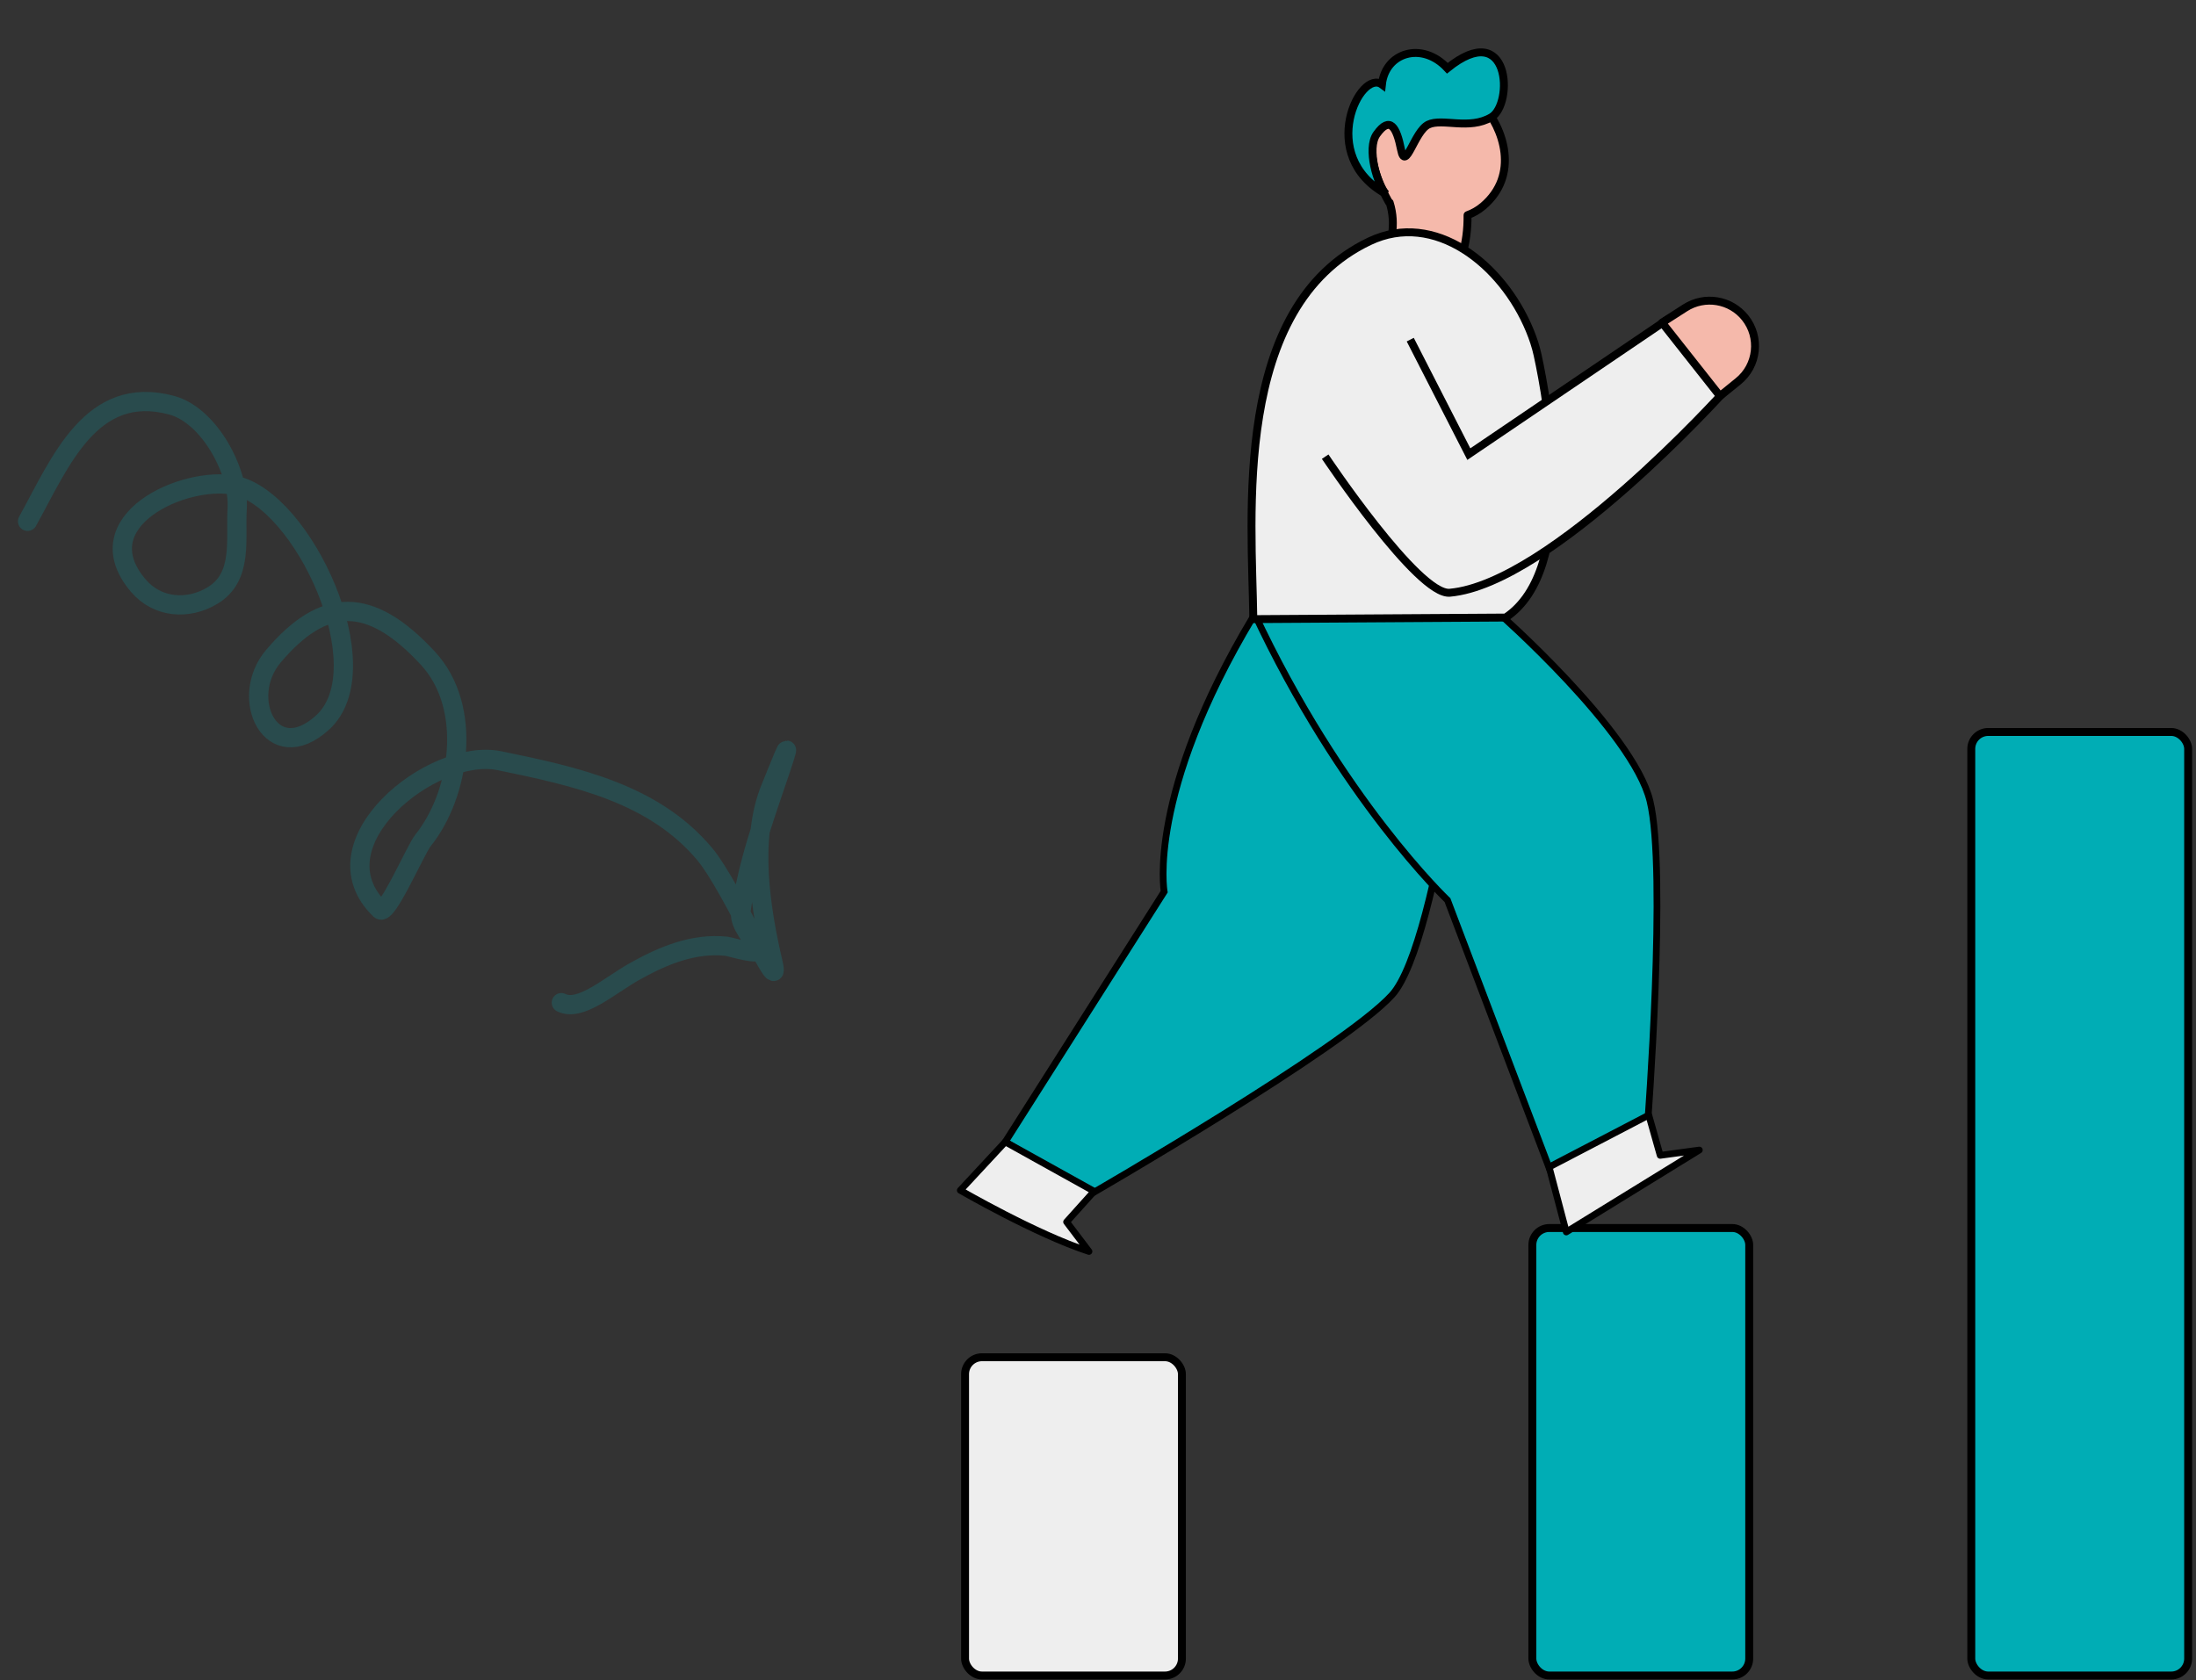 <svg width="456" height="349" viewBox="0 0 456 349" fill="none" xmlns="http://www.w3.org/2000/svg">
<rect x="0" y="0" width="456" height="349" fill="#333333" stroke="none"/>
<rect x="318.196" y="255.056" width="45.031" height="92.944" rx="3.515" fill="#00ADB5" stroke="black" stroke-width="1.645" stroke-linejoin="round"/>
<rect x="200.395" y="281.895" width="45.031" height="66.105" rx="3.515" fill="#EEEEEE" stroke="black" stroke-width="1.645" stroke-linejoin="round"/>
<rect x="409.338" y="152.026" width="45.031" height="195.974" rx="3.515" fill="#00ADB5" stroke="black" stroke-width="1.645" stroke-linejoin="round"/>
<path d="M260.169 128.169L306.468 128.169C306.468 128.169 299.089 195.602 289.046 206.658C279.004 217.713 226.445 248.034 226.445 248.034L208.744 237.17L241.742 185.203C241.742 185.203 238.113 164.938 260.169 128.169Z" fill="#00ADB5" stroke="black" stroke-width="1.399"/>
<path d="M227.193 247.426L208.744 237.173L199.407 247.226C199.407 247.226 215.148 256.349 226.129 259.925L221.478 253.79L227.193 247.426Z" fill="#EEEEEE" stroke="black" stroke-width="1.399" stroke-linejoin="round"/>
<path d="M260.366 127.186L310.953 127.119C310.953 127.119 339.075 151.849 342.618 166.358C346.161 180.868 342.121 233.524 342.121 233.524L321.675 242.564L300.567 186.947C300.567 186.947 278.498 166.041 260.366 127.186Z" fill="#00ADB5"/>
<path d="M260.366 127.186L260.365 126.487C260.126 126.487 259.904 126.609 259.776 126.811C259.648 127.012 259.631 127.265 259.732 127.482L260.366 127.186ZM310.953 127.119L311.415 126.594L311.217 126.42L310.952 126.42L310.953 127.119ZM342.121 233.524L342.403 234.164L342.786 233.995L342.818 233.578L342.121 233.524ZM321.675 242.564L321.021 242.812L321.283 243.502L321.958 243.204L321.675 242.564ZM300.567 186.947L301.221 186.698L301.164 186.549L301.048 186.439L300.567 186.947ZM260.367 127.885L310.954 127.819L310.952 126.42L260.365 126.487L260.367 127.885ZM341.838 232.885L321.392 241.924L321.958 243.204L342.403 234.164L341.838 232.885ZM322.329 242.316L301.221 186.698L299.913 187.195L321.021 242.812L322.329 242.316ZM300.567 186.947C301.048 186.439 301.048 186.439 301.048 186.439C301.048 186.439 301.047 186.439 301.047 186.438C301.047 186.438 301.046 186.437 301.045 186.436C301.042 186.434 301.039 186.43 301.034 186.426C301.024 186.416 301.008 186.401 300.988 186.382C300.947 186.342 300.885 186.283 300.804 186.203C300.641 186.043 300.397 185.802 300.081 185.481C299.448 184.84 298.521 183.877 297.351 182.6C295.011 180.047 291.698 176.234 287.819 171.209C280.061 161.16 270.04 146.263 261 126.89L259.732 127.482C268.823 146.964 278.903 161.948 286.712 172.064C290.617 177.123 293.955 180.965 296.319 183.546C297.502 184.836 298.44 185.81 299.085 186.464C299.407 186.79 299.656 187.037 299.825 187.202C299.91 187.285 299.974 187.347 300.018 187.389C300.04 187.41 300.056 187.426 300.068 187.437C300.073 187.443 300.078 187.447 300.081 187.45C300.082 187.451 300.083 187.452 300.084 187.453C300.085 187.453 300.085 187.454 300.085 187.454C300.085 187.454 300.086 187.454 300.567 186.947ZM310.953 127.119C310.492 127.645 310.492 127.645 310.492 127.645C310.492 127.645 310.492 127.645 310.493 127.646C310.493 127.646 310.495 127.647 310.496 127.649C310.499 127.652 310.504 127.656 310.511 127.662C310.524 127.673 310.544 127.691 310.57 127.714C310.623 127.761 310.702 127.831 310.804 127.922C311.01 128.106 311.312 128.377 311.698 128.728C312.471 129.43 313.58 130.449 314.922 131.718C317.607 134.257 321.222 137.791 324.946 141.775C328.672 145.762 332.497 150.189 335.608 154.514C338.729 158.855 341.086 163.032 341.938 166.524L343.297 166.193C342.379 162.43 339.891 158.075 336.743 153.698C333.585 149.306 329.716 144.83 325.968 140.82C322.219 136.809 318.582 133.254 315.883 130.702C314.534 129.426 313.418 128.4 312.639 127.693C312.249 127.339 311.944 127.065 311.736 126.879C311.632 126.786 311.552 126.715 311.498 126.667C311.471 126.643 311.45 126.625 311.437 126.613C311.43 126.607 311.424 126.602 311.421 126.599C311.419 126.597 311.418 126.596 311.417 126.595C311.416 126.595 311.416 126.595 311.416 126.595C311.415 126.594 311.415 126.594 310.953 127.119ZM341.938 166.524C342.804 170.067 343.216 176.007 343.336 182.986C343.455 189.945 343.282 197.873 342.999 205.356C342.716 212.838 342.322 219.867 341.998 225.026C341.837 227.606 341.693 229.718 341.59 231.184C341.538 231.918 341.496 232.49 341.468 232.878C341.453 233.072 341.442 233.221 341.435 233.32C341.431 233.37 341.428 233.408 341.426 233.433C341.425 233.446 341.424 233.455 341.424 233.462C341.424 233.465 341.423 233.467 341.423 233.469C341.423 233.469 341.423 233.47 341.423 233.47C341.423 233.471 341.423 233.471 342.121 233.524C342.818 233.578 342.818 233.578 342.818 233.577C342.818 233.577 342.818 233.576 342.818 233.575C342.818 233.574 342.818 233.571 342.819 233.568C342.819 233.562 342.82 233.552 342.821 233.539C342.823 233.514 342.826 233.476 342.829 233.425C342.837 233.325 342.848 233.176 342.863 232.981C342.891 232.591 342.933 232.018 342.985 231.283C343.089 229.813 343.233 227.698 343.395 225.114C343.718 219.947 344.113 212.905 344.397 205.409C344.681 197.914 344.854 189.957 344.734 182.962C344.615 175.988 344.204 169.904 343.297 166.193L341.938 166.524Z" fill="black"/>
<path fill-rule="evenodd" clip-rule="evenodd" d="M304.736 44.684C305.886 44.265 306.982 43.651 307.982 42.799C315.53 36.369 312.293 26.667 307.725 21.616C303.158 16.565 275.214 18.58 288.396 41.979C288.451 42.012 288.508 42.046 288.565 42.08C290.039 46.769 288.796 50.792 287.305 55.618C286.697 57.586 286.047 59.688 285.524 62.024L299.505 61.022C303.347 55.804 304.804 50.545 304.736 44.684Z" fill="#F5B9AB"/>
<path d="M307.982 42.799L308.515 43.425L308.515 43.425L307.982 42.799ZM304.736 44.684L304.454 43.912C304.126 44.031 303.909 44.345 303.913 44.694L304.736 44.684ZM307.725 21.616L308.335 21.064L307.725 21.616ZM288.396 41.979L287.679 42.382C287.749 42.506 287.85 42.61 287.971 42.683L288.396 41.979ZM288.565 42.08L289.35 41.833C289.289 41.639 289.158 41.474 288.982 41.371L288.565 42.08ZM287.305 55.618L286.519 55.375L286.519 55.375L287.305 55.618ZM285.524 62.024L284.721 61.844C284.664 62.098 284.731 62.364 284.901 62.561C285.07 62.758 285.323 62.863 285.583 62.844L285.524 62.024ZM299.505 61.022L299.563 61.843C299.803 61.825 300.024 61.704 300.167 61.51L299.505 61.022ZM307.449 42.173C306.528 42.958 305.518 43.523 304.454 43.912L305.017 45.457C306.254 45.006 307.436 44.344 308.515 43.425L307.449 42.173ZM307.115 22.168C309.304 24.587 311.166 28.12 311.58 31.783C311.99 35.407 310.988 39.157 307.449 42.173L308.515 43.425C312.524 40.01 313.678 35.694 313.214 31.598C312.755 27.539 310.715 23.696 308.335 21.064L307.115 22.168ZM289.112 41.575C285.872 35.824 285.243 31.532 286.011 28.412C286.774 25.315 288.959 23.196 291.756 21.872C294.565 20.543 297.934 20.047 300.883 20.198C302.353 20.273 303.694 20.507 304.788 20.863C305.897 21.224 306.68 21.687 307.115 22.168L308.335 21.064C307.629 20.283 306.539 19.703 305.297 19.299C304.04 18.89 302.552 18.636 300.966 18.555C297.802 18.394 294.153 18.918 291.053 20.385C287.94 21.858 285.326 24.315 284.414 28.019C283.507 31.7 284.328 36.434 287.679 42.382L289.112 41.575ZM288.982 41.371C288.927 41.338 288.873 41.306 288.82 41.274L287.971 42.683C288.03 42.718 288.089 42.753 288.149 42.789L288.982 41.371ZM288.091 55.861C289.571 51.069 290.912 46.803 289.35 41.833L287.781 42.326C289.167 46.736 288.021 50.514 286.519 55.375L288.091 55.861ZM286.326 62.204C286.842 59.904 287.482 57.832 288.091 55.861L286.519 55.375C285.912 57.341 285.253 59.472 284.721 61.844L286.326 62.204ZM299.446 60.202L285.465 61.204L285.583 62.844L299.563 61.843L299.446 60.202ZM303.913 44.694C303.98 50.389 302.571 55.471 298.842 60.535L300.167 61.51C304.123 56.138 305.628 50.7 305.558 44.675L303.913 44.694Z" fill="black"/>
<path d="M285.888 27.849C283.7 30.893 286.056 38.41 287.795 40.29C273.389 32.297 282.509 14.262 286.954 17.551C287.678 10.883 295.329 8.53 300.545 14.169C313.622 3.609 314.31 21.604 309.694 24.34C305.079 27.076 299.479 24.471 296.573 25.882C293.667 27.293 291.873 35.84 290.932 31.096C289.99 26.352 288.622 24.044 285.888 27.849Z" fill="#00ADB5" stroke="black" stroke-width="1.645"/>
<path d="M312.642 128.265C327.721 118.236 321.428 83.581 319.283 73.728C318.897 71.956 318.325 70.255 317.632 68.579C311.932 54.8 297.871 43.702 284.403 50.103C255.718 63.736 259.982 107.223 260.253 128.591L312.642 128.265Z" fill="#EEEEEE" stroke="black" stroke-width="1.645" stroke-linejoin="round"/>
<path d="M357.997 81.372L345.895 66.603L305.116 95.133L291.936 68.604L274.87 95.133C274.87 95.133 293.358 123.848 302.75 123.014C319.866 121.493 357.997 81.372 357.997 81.372Z" fill="#EEEEEE"/>
<path d="M292.839 70.54L305.001 94.319L345.894 66.603L357.997 81.373C357.997 81.373 322.051 121.245 301.045 123.111C294.434 123.699 275.173 94.846 275.173 94.846" stroke="black" stroke-width="1.645"/>
<path d="M349.918 63.938L345.125 67.014L357.158 82.26L360.942 79.194C364.969 75.932 365.607 70.031 362.37 65.984C359.356 62.214 353.981 61.331 349.918 63.938Z" fill="#F5B9AB" stroke="black" stroke-width="1.645" stroke-linejoin="round"/>
<path d="M342.369 231.606L321.675 242.395L325.235 255.877L352.866 238.861L344.736 239.965L342.369 231.606Z" fill="#EEEEEE" stroke="black" stroke-width="1.399" stroke-linejoin="round"/>
<path d="M5.724 108.274C12.491 96.055 18.888 79.672 35.612 84.154C43.559 86.283 49.734 98.129 49.249 105.662C48.846 111.909 50.581 119.8 44.133 123.69C39.069 126.746 32.668 126.312 28.674 121.582C17.333 108.149 38.29 98.737 48.683 100.792C62.867 103.597 79.304 138.937 66.949 150.098C56.356 159.668 49.387 144.982 56.786 136.272C67.194 124.019 76.768 123.63 88.872 136.735C98.322 146.968 95.48 165.028 87.855 174.529C86.271 176.503 80.344 190.315 78.913 188.93C64.79 175.266 89.81 155.134 103.713 157.996C119.687 161.285 135.813 164.795 146.371 177.439C152.049 184.238 162.529 208.563 160.515 199.936C157.995 189.141 155.576 174.327 160.05 163.575C161.382 160.376 165.386 150.057 162.005 160.073C158.523 170.389 155.216 179.394 153.799 189.637C153.484 191.916 156.446 195.15 157.457 197.083C158.313 198.721 151.649 196.617 150.853 196.534C143.977 195.82 137.693 198.468 131.802 201.759C126.544 204.697 120.526 210.21 116.561 208.25" stroke="#00ADB5" stroke-opacity="0.2" stroke-width="4" stroke-linecap="round" stroke-linejoin="round"/>
</svg>
